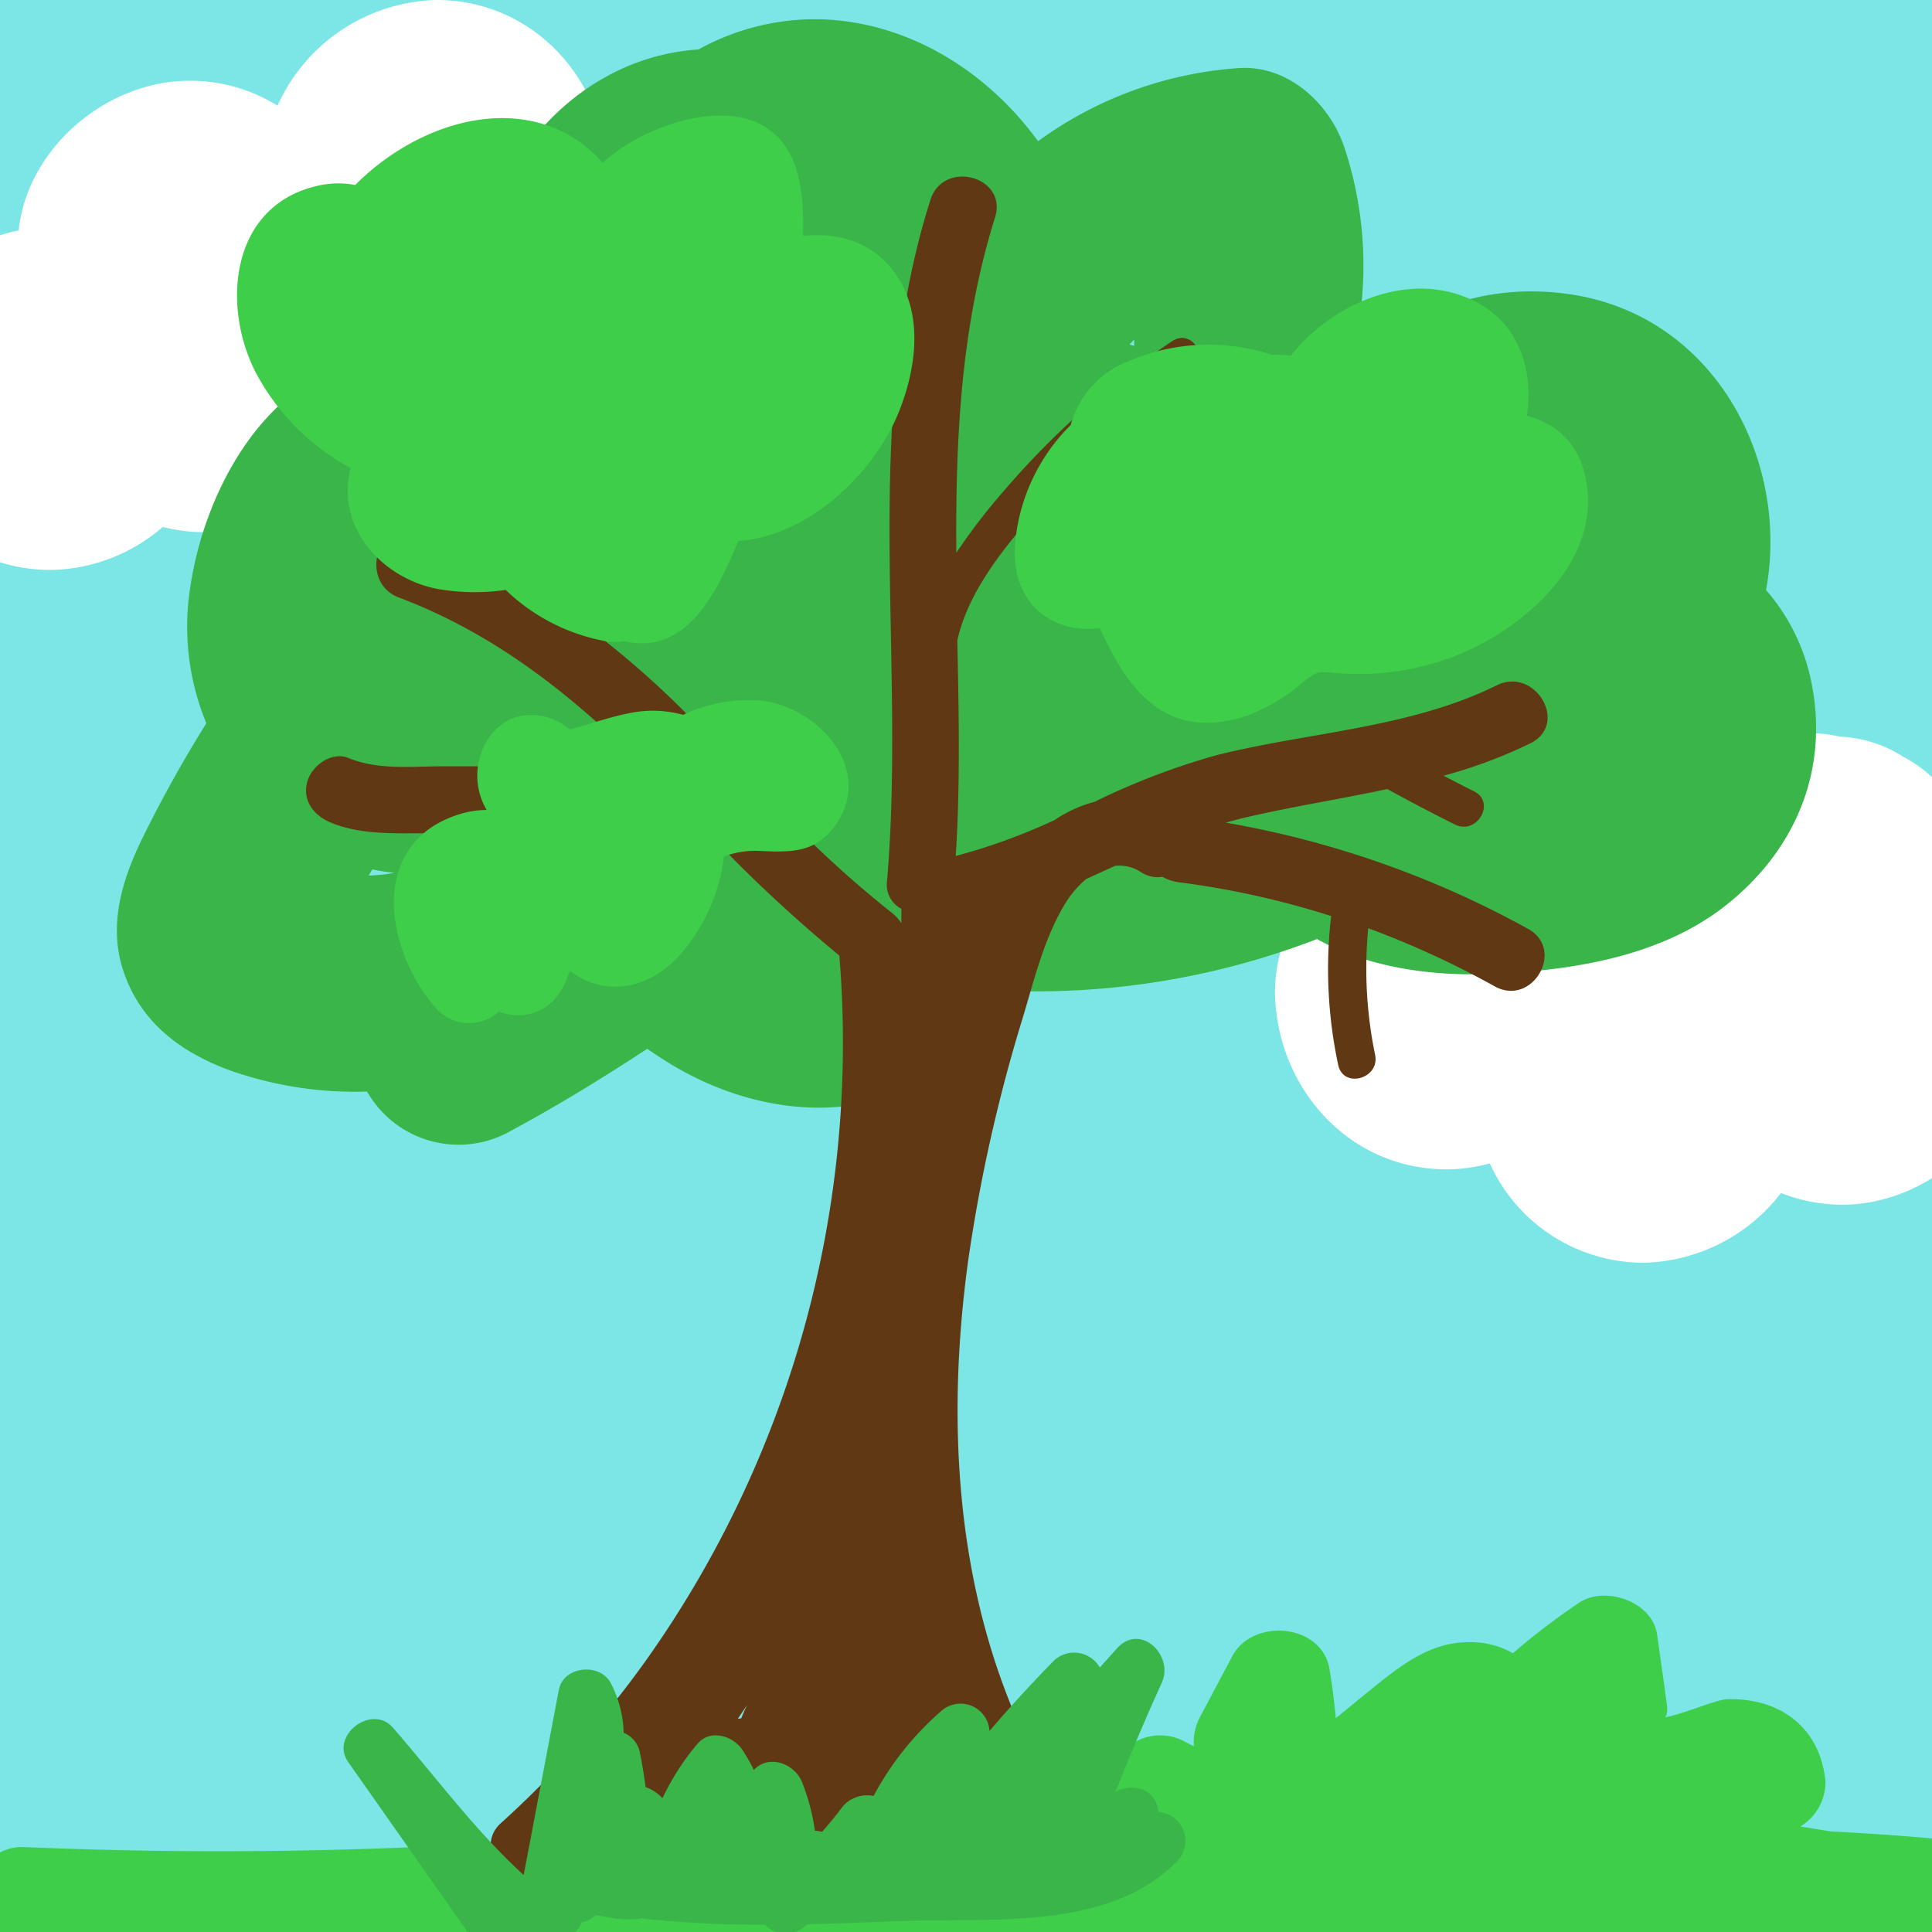 <svg id="Layer_1" data-name="Layer 1" xmlns="http://www.w3.org/2000/svg" viewBox="0 0 200 200"><defs><style>.cls-1{fill:#7ce5e5;}.cls-2{fill:#fff;}.cls-3{fill:#3ece49;}.cls-4{fill:#39b54a;}.cls-5{fill:#603813;}</style></defs><title>tree</title><rect class="cls-1" width="202.73" height="201.59"/><path class="cls-2" d="M83.06,31.08c-0.43-9.62-7.8-17.76-17.76-17.76a16.38,16.38,0,0,0-3,.28C60.28,5.91,53.68,0,45.2,0A18.54,18.54,0,0,0,28.73,10.94a17.13,17.13,0,0,0-9.12-2.58c-8.55,0-16.76,6.92-17.68,15.49-8,1.64-14.82,9-14.44,17.41C-12.08,50.88-4.71,59,5.24,59a18.12,18.12,0,0,0,11.61-4.45,17.49,17.49,0,0,0,4.32.54,16.24,16.24,0,0,0,2.23-.16,17.41,17.41,0,0,0,15.26,9,17,17,0,0,0,6.09-1.16,17.11,17.11,0,0,0,10.11,3.25c9.29,0,18.19-8.17,17.76-17.76,0-.38,0-0.75-0.09-1.12C78.7,44.34,83.38,38.09,83.06,31.08Z"/><path class="cls-2" d="M208.49,106.94a19.43,19.43,0,0,0-2.68-9,17.84,17.84,0,0,0-.28-8.22l-0.27-.78a13.37,13.37,0,0,0-3.18-6,13.42,13.42,0,0,0-5-4.57,13.22,13.22,0,0,0-6.6-2.11,13.35,13.35,0,0,0-6.09,0,17.18,17.18,0,0,0-12.74-5.58,18.56,18.56,0,0,0-15.76,9.5,17.6,17.6,0,0,0-3.57-.36A18.38,18.38,0,0,0,135,93.42a15.87,15.87,0,0,0-3,9.87c0.43,9.62,7.8,17.76,17.76,17.76a16.68,16.68,0,0,0,4.46-.62,17.5,17.5,0,0,0,15.91,10.29,18.47,18.47,0,0,0,14.24-7.22,17.27,17.27,0,0,0,6.39,1.21C200,124.7,208.91,116.53,208.49,106.94Z"/><path class="cls-3" d="M202.73,190.59c-4.39-.47-8.79-0.77-13.2-1l-3.16-.51a5.38,5.38,0,0,0,2.6-4.66c-0.53-5.5-4.58-8.64-10.11-8.52-1.16,0-4.72,1.6-6.5,1.87,0.51-.47,0-2.21,0-2.76l-0.82-5.8c-0.49-3.44-5.4-5.09-8.08-3.29a72.11,72.11,0,0,0-6.84,5.22A8.87,8.87,0,0,0,152,170c-4.09,0-7.18,2.57-10.21,5l-3.51,2.87c-0.15-1.7-.37-3.4-0.66-5.12-0.8-4.7-7.95-5.28-10.05-1.31l-3.31,6.24a5.48,5.48,0,0,0-.67,3.08l-0.8-.39a5.36,5.36,0,0,0-7.89,3.34q-22.07,3.6-44.28,6.13a5.12,5.12,0,0,0-2.57-.36,476.56,476.56,0,0,1-65.54,1.73c-6.08-.26-7.64,9.72-1.46,10.8,32.94,5.78,66.85,4.62,100.12,3.16,29.17-1.28,58.78-5.77,88.06-4.6a64.63,64.63,0,0,0,13.49,1C209.91,201.19,209.68,191.33,202.73,190.59Z"/><path class="cls-4" d="M187.46,70.37a20.7,20.7,0,0,0-4.64-9.29c2.49-13.49-5.4-28.41-20.25-30.61-9.37-1.39-18.51,2-23.66,10.24A22.25,22.25,0,0,0,137,44.54l-0.67,0-0.19-.18a11.84,11.84,0,0,0,3.18-5.1,38.92,38.92,0,0,0-.15-24c-1.51-4.5-5.73-8.47-10.79-8.22a39.84,39.84,0,0,0-20.92,7.58C102.24,7.44,94.12,2.28,85,2A24.9,24.9,0,0,0,72.31,5.12a22.82,22.82,0,0,0-8.61,2.32c-10.08,5-15,16.12-16.32,26.77-0.16,1.29-.26,2.64-0.32,4a14.74,14.74,0,0,0-1.49-.49c-15.46-4.17-25,12-26.12,25.15a26.24,26.24,0,0,0,1.91,12,134.9,134.9,0,0,0-6.57,11.8c-2.13,4.34-3.63,9.09-2,13.9,1.79,5.33,6,8.39,11,10.23A39,39,0,0,0,38,113a10.91,10.91,0,0,0,15,4c4.81-2.59,9.44-5.44,14-8.43,0.93,0.64,1.88,1.26,2.85,1.83,8,4.71,18.39,6.18,26.51,1a24.28,24.28,0,0,0,8.14-8.82,80.93,80.93,0,0,0,31.84-5.37c5.35,3,12,3.85,17.92,3.61,8.08-.32,16.95-1.65,23.64-6.52C185.65,88.58,189.5,79.94,187.46,70.37ZM38.54,90a21.81,21.81,0,0,0,2.32.36,20,20,0,0,1-2.69.28Zm78.87-54.83c0,0.21,0,.42,0,0.63l-0.49-.14Z"/><path class="cls-5" d="M158.19,96.16a99.83,99.83,0,0,0-31.3-11c0.6-.17,1.2-0.33,1.81-0.48,4.95-1.17,10-1.94,14.91-3q3.45,1.9,7,3.67c2.27,1.14,4.27-2.27,2-3.42q-1.59-.8-3.17-1.63a50.64,50.64,0,0,0,9-3.36c4-2,.49-7.95-3.49-6-9,4.44-19.28,4.82-28.88,7.2A73.25,73.25,0,0,0,113.32,83a13.62,13.62,0,0,0-4.15,1.89,62.12,62.12,0,0,1-10.23,3.72c0.47-7.39.32-14.86,0.16-22.33,1.22-5.36,5.18-10,8.76-14.06a82.35,82.35,0,0,1,15.48-13.48c2.1-1.42.12-4.84-2-3.42A86.3,86.3,0,0,0,104,50.72a64.26,64.26,0,0,0-5,6.5c-0.09-11.73.45-23.39,4-34.69,1.36-4.26-5.33-6.08-6.68-1.84-7.29,22.86-2.5,47-4.49,70.47a2.82,2.82,0,0,0,1.48,2.92c0,0.49,0,1,0,1.48a4.74,4.74,0,0,0-1.09-1.15A110.72,110.72,0,0,1,79.78,82.86,3.42,3.42,0,0,0,76.45,79H76.21c-2.14-2-4.29-4.32-6.51-6.47A94.21,94.21,0,0,0,62.19,66a1.88,1.88,0,0,0,.12-1.9c-2.44-5.28-2-11.26-2.74-16.9a41.37,41.37,0,0,0-5.31-15.29c-1.28-2.2-4.7-.2-3.42,2A39.12,39.12,0,0,1,56,50.57c0.35,4.17.54,8.29,1.68,12.25a68.94,68.94,0,0,0-14.53-7.61c-4.17-1.58-6,5.09-1.84,6.65,9.86,3.72,17.9,10.07,25.28,17.47H45.81c-3.24,0-6.68.4-9.73-.86-1.74-.72-3.79.78-4.26,2.42-0.57,2,.7,3.55,2.42,4.26,3,1.25,6.37,1.11,9.6,1.11l10.87,0,18.63,0A150,150,0,0,0,86.89,98.92a110.4,110.4,0,0,1-20,72.94,105.29,105.29,0,0,1-15.08,16.91c-2.26,2.05-.46,5.91,2.45,5.91q26.63,0,53.24-1.12c2.46-.1,4.53-2.92,3-5.21l-4.11-6.11a3.51,3.51,0,0,0-.27-2.36c-7.22-15.34-8.17-32.76-5.9-49.35a166,166,0,0,1,5.66-25.19c1.17-3.88,2.18-8.08,4.26-11.59A10.49,10.49,0,0,1,112.43,91l3-1.37a4.1,4.1,0,0,1,2.66.64,3.17,3.17,0,0,0,2.24.5,4.84,4.84,0,0,0,1.77.57,89.15,89.15,0,0,1,15.7,3.49v0a47.5,47.5,0,0,0,.73,15.41c0.52,2.49,4.34,1.44,3.82-1.05a43.85,43.85,0,0,1-.71-13.1,93.62,93.62,0,0,1,13.06,6C158.6,104.29,162.09,98.32,158.19,96.16ZM76.74,177.87l-0.37.07,0.57-.84,0.39-.58Q77,177.2,76.74,177.87Z"/><path class="cls-4" d="M119.94,187.58l-0.1-.45c-0.49-2.11-2.73-2.5-4.36-1.66q2.26-5.7,4.79-11.28c1.28-2.82-2.2-6.23-4.62-3.57l-1.8,2a3.06,3.06,0,0,0-4.72-.74q-3.48,3.55-6.7,7.31a3,3,0,0,0-5-2.06,31,31,0,0,0-7,8.79,3.3,3.3,0,0,0-3.4,1.36c-0.61.81-1.26,1.59-1.93,2.35a4.38,4.38,0,0,0-.74-0.11,21.51,21.51,0,0,0-1.32-5c-0.78-2-3.5-2.94-5-1.29a19.15,19.15,0,0,0-1.21-2.12c-1-1.45-3.33-2.13-4.62-.6a25.72,25.72,0,0,0-3.63,5.64A4.28,4.28,0,0,0,66.83,185q-0.24-1.87-.62-3.73a2.82,2.82,0,0,0-1.65-1.9,11.69,11.69,0,0,0-1.33-5.13c-1.13-2.15-4.91-1.78-5.38.7l-3.64,19.16c-5-4.56-9.18-10.25-13.54-15.26-2.17-2.49-6.56.82-4.62,3.57L49.11,201a3.14,3.14,0,0,0,4.7.46l0.87,0.67A3,3,0,0,0,59,200.44,3,3,0,0,0,60.23,199a3,3,0,0,0,1.43-.73c0.32,0.05.68,0.08,1,.14a12.45,12.45,0,0,0,2.81.28,7.18,7.18,0,0,0,.89-0.1,114.23,114.23,0,0,0,12.8.65,3,3,0,0,0,4.23.11l0.19-.16c3.13-.07,6.27-0.19,9.43-0.32,4.73-.19,10.34.1,15.63-0.55a2.75,2.75,0,0,0,.89-0.12c4.73-.69,9.16-2.21,12.4-5.61A3,3,0,0,0,119.94,187.58Z"/><path class="cls-3" d="M92.41,27.95c-2.34-3-5.79-3.89-9.28-3.54,0.09-3.27-.14-6.85-1.85-9.3-2.66-3.82-7.58-3.57-11.59-2.34a20.74,20.74,0,0,0-7.33,4.07,13.35,13.35,0,0,0-4.13-3.21c-7-3.41-15.74-.23-21.46,5.52a9.43,9.43,0,0,0-4.09.13c-8.78,2.13-9.75,12.25-6.26,19.18a24.12,24.12,0,0,0,9.88,10c-1.59,6,3.12,11.37,9,12.51a22.4,22.4,0,0,0,7.05.1,20.1,20.1,0,0,0,10.32,5.3,5.93,5.93,0,0,0,2,0,6.6,6.6,0,0,0,1.26.21C71.72,67,74.6,60.4,76.42,56c7-.43,13.89-6.7,16.56-13.19C94.91,38.11,95.7,32.17,92.41,27.95Z"/><path class="cls-3" d="M164.33,50.68c-0.48-4.5-3-6.79-6.26-7.63,0.77-5.4-1.21-10.83-7.46-12.67-6-1.78-13,1.38-17,6.45a9.74,9.74,0,0,0-1.94-.1,21.09,21.09,0,0,0-15.05.74A9.84,9.84,0,0,0,110.84,44a19.64,19.64,0,0,0-5.75,12.19c-0.54,6.39,4,9.47,8.76,8.82,2.84,6.34,6.82,11.83,15.22,9.09a19.32,19.32,0,0,0,5.72-3.4c1.77-1.38,1.57-1.17,3.85-1a27.72,27.72,0,0,0,12.12-1.84C157.44,65.21,165.18,58.66,164.33,50.68Z"/><path class="cls-3" d="M78.45,72.5A15.92,15.92,0,0,0,70.71,74,11.76,11.76,0,0,0,65,73.86c-1.62.31-3.24,0.87-4.83,1.32L59,75.52c-2.35-2-6.36-2.34-8.52,1.05a7,7,0,0,0-.1,7.28,9.39,9.39,0,0,0-2.53.35C38.12,87,39.74,98,44.89,104.08a4.59,4.59,0,0,0,6.76.64c2.59,1,5.78.09,7.07-3.51l0.27-.73c2.9,2.32,7.4,2.52,11.15-1.35a19,19,0,0,0,4.81-10.48,9.53,9.53,0,0,1,3.45-.57c3.28,0.13,6,.37,8.17-2.78C90.56,79.46,84.43,72.91,78.45,72.5Z"/></svg>